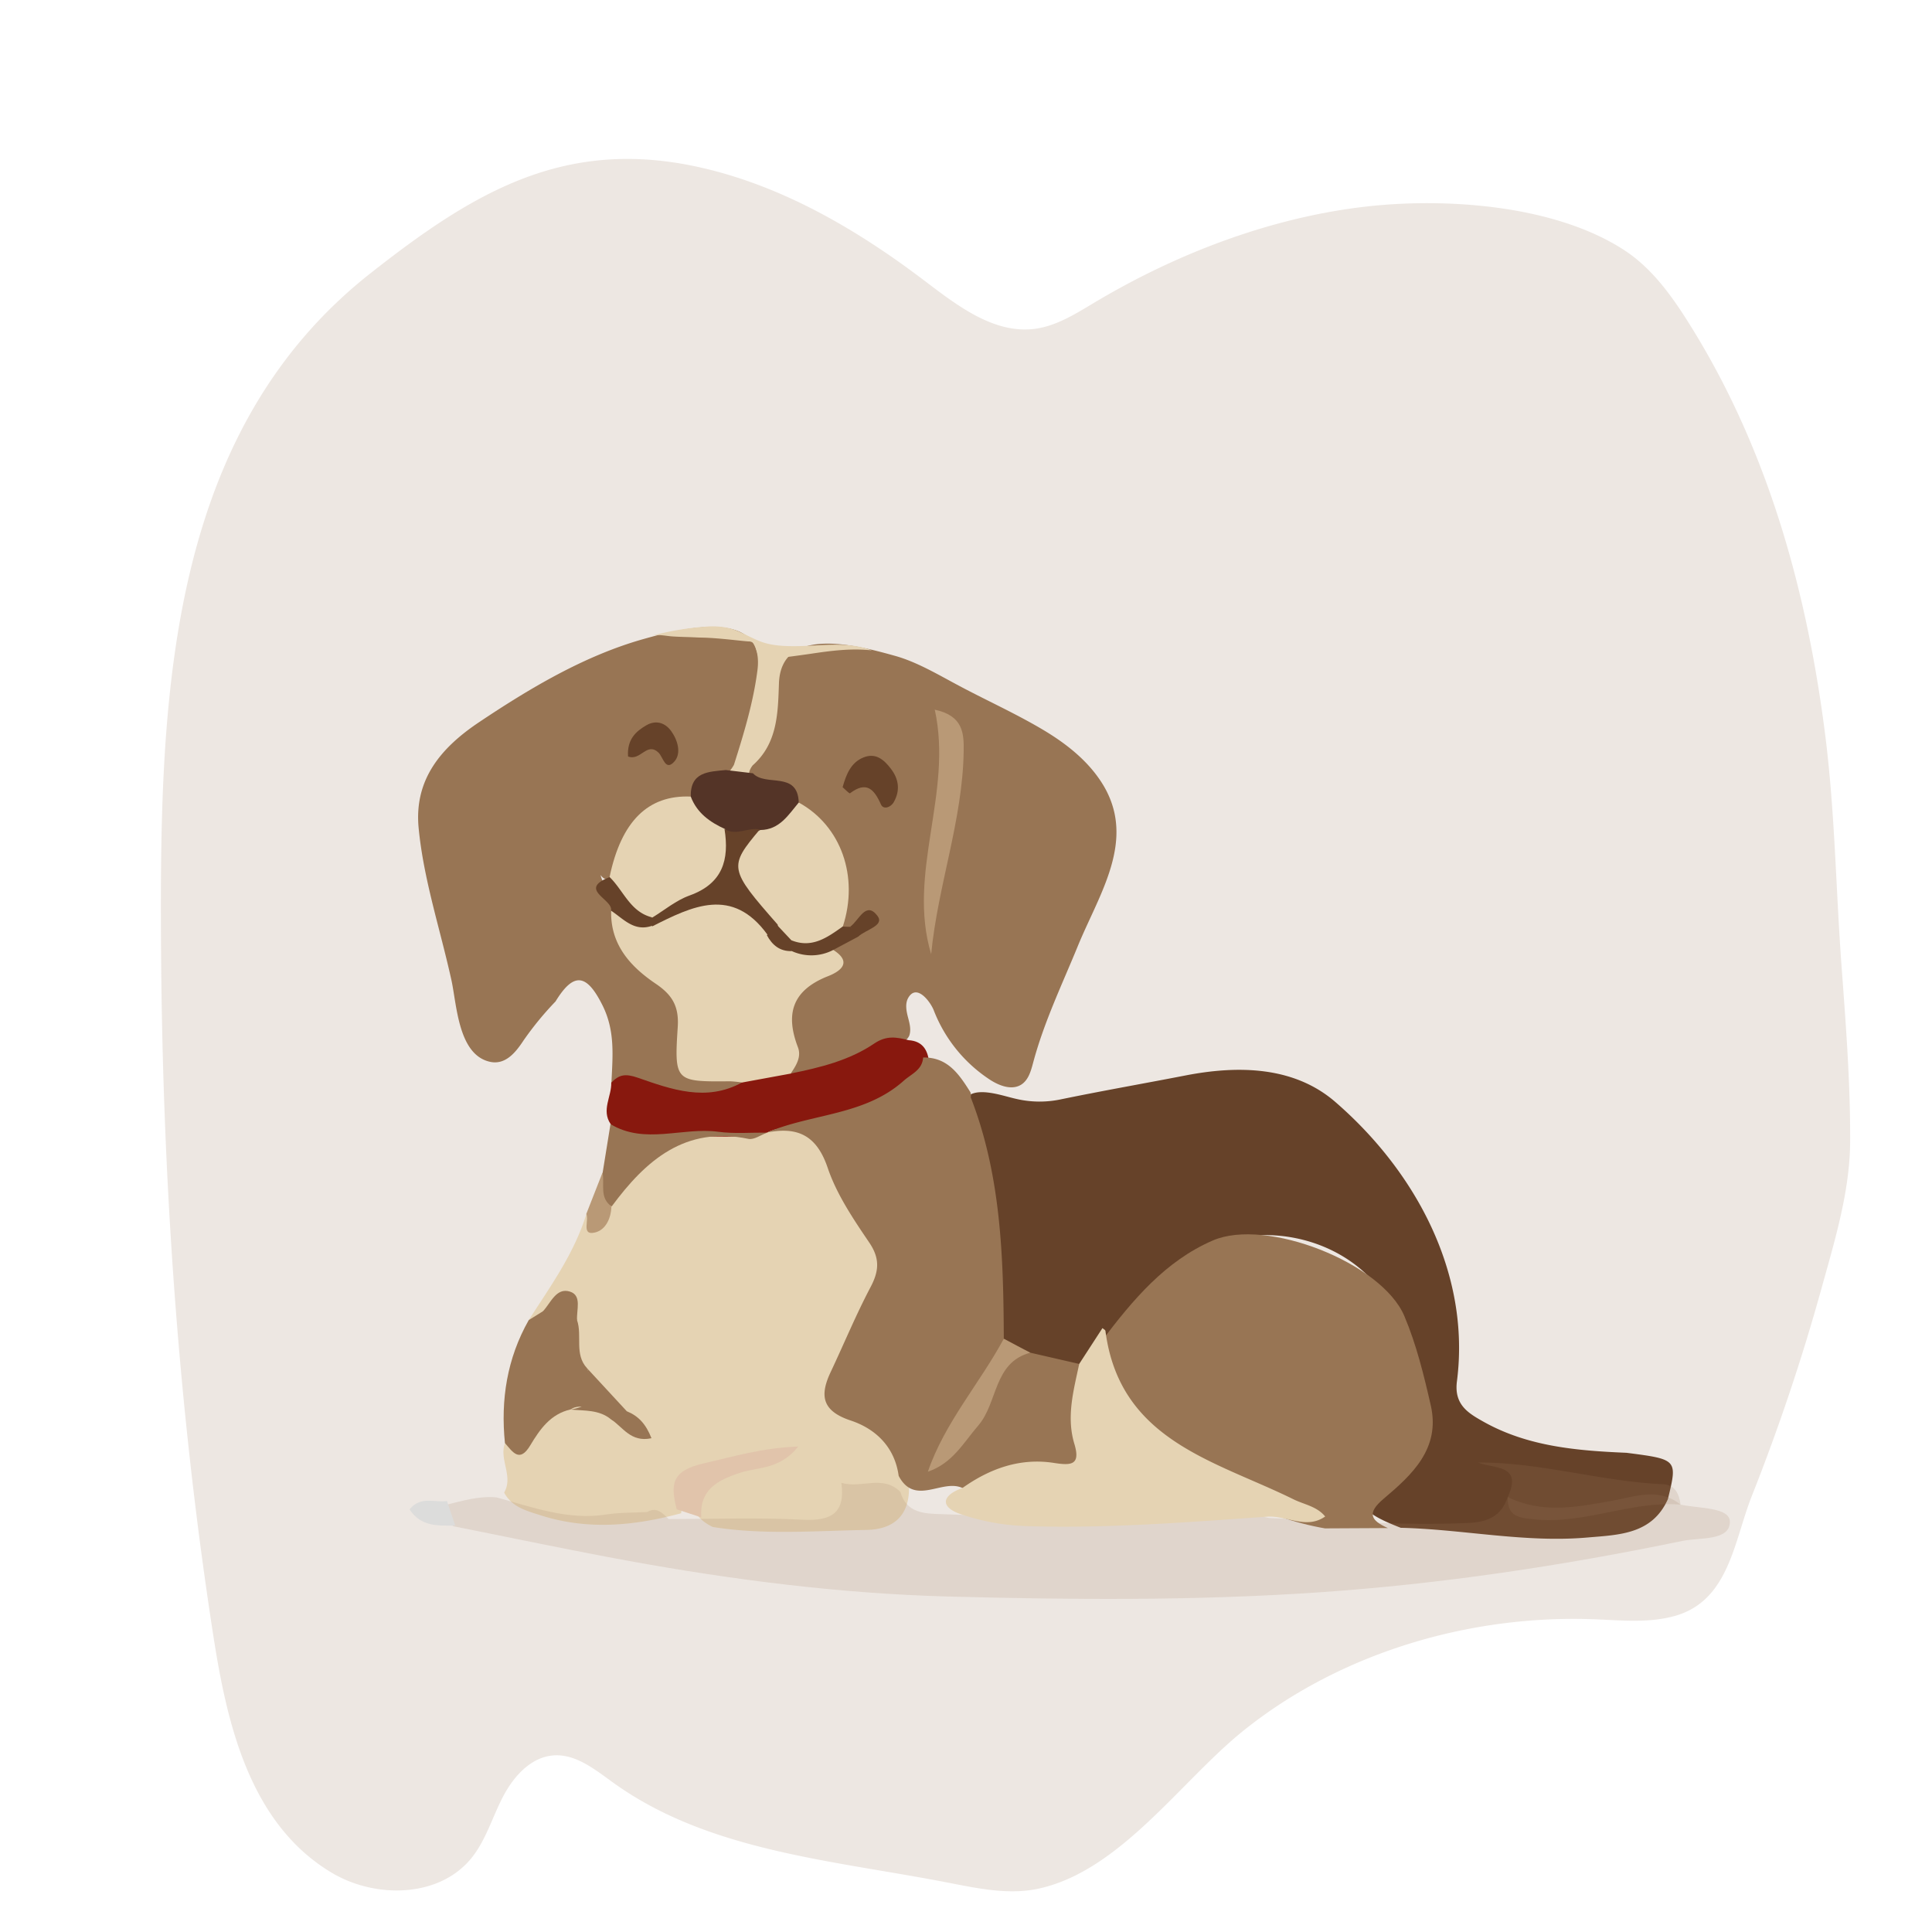 <svg xmlns="http://www.w3.org/2000/svg" viewBox="0 0 650 650"><defs><style>.cls-1,.cls-5{fill:#987554;}.cls-1,.cls-4{opacity:0.17;}.cls-2{fill:#664229;}.cls-3{fill:#e5d3b3;}.cls-4{fill:#a37f61;}.cls-6{fill:#88180e;}.cls-7{fill:#dcdcdb;}.cls-8{fill:#b99976;}.cls-9{fill:#e1c4ab;}.cls-10{fill:#543427;}</style></defs><title>iconos</title><g id="ingresar"><path class="cls-1" d="M181.69,591.66a14.81,14.81,0,0,1,4.5-1.07c7.56-.56,14.07,4.82,20.22,9.24,32,23,73.46,26,112.1,33.48,10.36,2,21.06,4.38,31.36,2,27.31-6.21,47.59-36.31,68.56-53.12,32.73-26.26,76.25-39,118-37.4,9,.34,18.12,1.31,26.78-1.05,18.52-5,20.11-25.14,26.18-40.46a689.48,689.48,0,0,0,23.45-69.87c4.51-16.25,9.55-32.7,9.62-49.39.09-19.86-1.46-39.56-2.92-59.35-1.86-25.45-2.2-50.82-5.32-76.19-6-48.33-18.93-95.74-44.61-137.49-6.27-10.19-13.23-20.41-23.27-26.91-23.52-15.24-60.38-17.68-87.36-14.51-31.76,3.74-63.1,15.74-90.47,32.05-6.39,3.8-12.88,8-20.25,9-13.74,1.83-26.07-7.71-37.12-16.1-22.6-17.16-47.7-31.89-75.38-38.15C190,46,159.18,64.78,124.73,91.87c-68,53.45-70.89,142-70.58,221.79.31,79.11,5.49,158.28,17.59,236.46,4.56,29.4,12.08,63.24,39.74,79.87,14.75,8.86,36.22,8.54,47.09-4.81,4.87-6,7-13.64,10.56-20.51C171.93,599.22,176.2,593.9,181.69,591.66Z"/><path class="cls-2" d="M357.35,369.77l.75-.15c13.44-2.75,27.23-5.17,40.78-7.8,17.4-3.37,36.33-3.23,50.37,8.92,27,23.37,45.62,57.68,40.91,94.06-1,7.93,4,10.74,9.09,13.6,14.89,8.31,31.39,9.67,48,10.38C564.4,491,564.4,491,561.14,504.37c-5.29,11.88-16.53,12-26.87,12.89-21.11,1.88-42-2.75-63-3.25-14.23-5.51-16.24-8.9-6.94-17.09,19.85-17.47,13.25-36.65,4.69-55.23-12.47-27.07-50.51-34.48-73.22-15.84-8.26,6.78-15.14,14.63-21.83,22.79-3.55,4.1-5.36,9.83-11.16,11.81-5.95,1.41-11.32-.72-16.74-2.67-4.06-1.84-8.09-3.73-11.24-7-3.64-4.71-4.19-10.32-3-15.66,4.31-18.74-.22-36.14-6.95-53.39-1.73-4.44-4.87-9.43,1.28-13.29,3.95-2.48,11.58.36,15.62,1.24A34.53,34.53,0,0,0,357.35,369.77Z"/><polygon class="cls-3" points="263.38 256.53 250.38 265.53 240.38 260.53 238.38 246.53 239.38 229.53 246.38 214.53 255.38 216.53 266.66 219.66 270.38 223.53 269.38 239.53 263.38 256.53"/><path class="cls-3" d="M169.61,502.16c3.2-5.49-1.76-11.11.27-16.61,9.41-1.69,12-14.23,22.56-14.16,4.65-.33,9.08.31,13,3.06.94.74,1.86,1.53,2.84,2.24a5.29,5.29,0,0,0,1,.61c.31-.8-.64-.54-.89-1-4.72-5-9.33-9.95-13.8-15-3.21-4.46-3.67-9.62-3.76-14.86.34-5.82-1.68-6.9-6.19-3.06-2.17,1.15-4.28,2.68-6.78.78,7.35-11.43,15.37-22.5,19.42-35.73,1.86-1.54.54,7,3.69,1.18,1.21-2.25,1.87-4.78,3.06-7.07,4.3-5.83,10.35-10.08,14.36-16.2,3.3-5.05,8.52-6.18,14.19-6.43,7.65-.34,15.37.88,22.93-1.18a25.51,25.51,0,0,1,4.13-1c10.77-2.07,15.76,3.62,21.62,12.29,15,22.27,21.93,43.56,3.91,67.57-5,6.72-2.87,13.8,5.4,18.29,9.53,5.17,15.11,13.2,15.25,24.46.14,9.74-5.32,14.24-14.38,14.39-17.24.3-34.52,1.75-51.67-1-9.22-4.6-6.94-10.57-1.48-16.31,4.3-4.51,10.25-5.69,14.09-6.08-9.13,1.82-21,3-23.24,17.78-15.7,4.24-31.46,5.76-47.28.68C177.18,508.29,172.22,507.09,169.61,502.16Z"/><path class="cls-4" d="M167,503.77c12.13,3.27,24,7.79,37,5.76,4.52-.71,9.16-.58,13.75-.83,3.29-1.9,5.18.47,7.23,2.37,15.07,0,30.17-.55,45.21.22,9.72.5,14.22-2.44,12.88-12.44,6.46,2.09,14-2.88,19.87,3.12,2,7.13,8.22,7.28,13.66,7.44,17.66.53,35.4,1.78,53-.89,13.27-2,26.47-.07,39.69-.49,6.23-1.07,11.87,1.69,17.77,2.69,22.23.91,44.43,2.62,66.73,1.67,6.79-.29,11.29-2.25,13.47-8.74,11.53,5.7,23.29,3.39,35.14,1.26,7.68-1.39,15.63-4.61,23,1.3,6.05,1.32,16.61.82,16.6,5.79,0,6.48-10.15,5.22-16,6.43-40.35,8.35-80.93,14.46-122.19,17.29-41.79,2.87-83.53,2.51-125.21,1.4-35.92-1-71.7-5.53-107.22-12-19.66-3.59-39.2-7.73-58.79-11.63-2.68-1.78-5.18-3.62-2.43-7.22C155.73,504.89,161.22,503.26,167,503.77Z"/><path class="cls-5" d="M373.57,269c6.65,16.93-4.46,33.39-11,49.42-5.33,13-11.36,25.52-15,39.18-.73,2.75-1.58,5.79-4,7.32-3.21,2-7.45.35-10.63-1.74a49.08,49.08,0,0,1-18.78-23.25c-1.07-2.78-5.78-9.27-8.64-4.13-1,1.85-.63,4.15-.1,6.21s1.18,4.22.55,6.25c-1.84,6-38.14,19.61-39.55,14.13-3.78-14.7-7.18-29.25,10.57-38.06,1.54-.76,1.62-3.09,1.94-4.86.95-4.11,4.65-4.41,7.62-5.51,1.2-1.24,1.65,1.34.85-.31-.71-1.47-1.94.33-2.9-.34a4.82,4.82,0,0,1-2.68-2.19c-.09-15-1.3-29.48-14.61-39.52-3-3.51-7.43-4.78-11.35-6.85-2.91-1.55-5.47-3.45-2.65-7.23,8.44-7.45,8.51-17.71,8.86-27.64.72-19.87,27-12.59,39.25-9.17,7.06,2,14,6.08,20.48,9.55,9.4,5.06,19.21,9.45,28.44,14.87,8,4.68,15.54,10.49,20.49,18.3A32.21,32.21,0,0,1,373.57,269Z"/><path class="cls-5" d="M146.85,309.37c-2.57-10.15-5-20.32-6-30.76-1.59-16.37,7.53-27.09,20.44-35.71,16.89-11.28,35.23-22.27,55.2-27.9,11.93-3.37,41.09-10.9,38.34,10.52-1.4,10.87-4.59,21.34-7.89,31.75-2.71,5.12-8.51,6.67-12.28,10.59-15,3.31-22.3,14.51-28,27.33-1.76,1.13-3.32,1-4.6-.79a9,9,0,0,0,1.68,3.55,28,28,0,0,1,5.26,9.46,22.81,22.81,0,0,0,6.74,13.19c10.08,9.17,18.72,18.53,15.68,33.81-.76,3.81,2.57,5.34,6.08,5.85,4.42.64,9.23.13,12.71,3.91-1.39,7.65-7.72,6.4-12.74,6.61-11.06.45-21.38-3.3-31.76-6.54.39-8.82,1.33-17.31-3-26-5.3-10.62-9.65-11.38-15.81-1.31a106.37,106.37,0,0,0-10.79,13.16c-2.63,4-6.09,8.31-11.31,7.13-10.56-2.38-11.09-18.86-12.88-27.27C150.4,323.05,148.6,316.21,146.85,309.37Z"/><path class="cls-6" d="M205.65,364.24c2.64-2.66,4.63-3.15,9-1.63,11.23,3.91,23,8.19,35,1.57,4.6-5.62,9.89-7.41,16.33-3,9.9-2,19.79-4.42,28.17-10.11,4.17-2.82,7.57-2.11,11.54-1.11,4.53.29,6.4,3.1,6.86,7.25-7.35,14.68-21,19.22-35.68,21.69-6.17,1-12.7-.78-18.71,2.08l0,.06c-14.17,3.35-29-1.22-43.14,3.63-4,1.38-7.22-3-9.58-6.49C202.24,373.48,205.79,368.89,205.65,364.24Z"/><path class="cls-4" d="M565.4,506.21c-16.54-1.34-32.1,6.6-48.74,5-5.39-.51-9.68-.79-9.37-7.6,5.06-11.06-4.75-9.34-10-11.58,21.12-.07,41.47,6.44,62.49,7.34C563.5,499.57,565,502.72,565.4,506.21Z"/><path class="cls-5" d="M177.89,444.13l4.75-2.95c4.6-1.9,8.91-2.68,11.51,3,1.8,5.25-1,11.45,3.37,16.15,1.16,3.94,5.4,6.26,5.69,10.71-2.89,4.21-7.92.72-11.27,3.16-6.71,1.52-10.31,6.69-13.49,12-3.64,6.13-5.95,2.29-8.57-.7C168.4,470.94,170.59,457,177.89,444.13Z"/><path class="cls-5" d="M205.39,378.2c11.63,7,24.2.94,36.24,2.57,5.41.73,11,.23,16.48.29-2.11.75-4.42,2.49-6.29,2.1-21.36-4.43-34.59,7.27-46,22.7-7.48-2.05-4.05-7-3.06-11.36Z"/><path class="cls-7" d="M150.38,505c.92,2.76,1.85,5.51,2.78,8.27-5.68,0-11.53.48-15.37-5.46C141.53,503.18,146.29,505.62,150.38,505Z"/><path class="cls-8" d="M202.71,394.5c.79,3.85-1.14,8.43,3,11.36-.14,4.45-2.29,8.56-6.39,8.94-3.44.31-1.16-4.22-2.06-6.4Z"/><path class="cls-5" d="M466.93,514.1l-21.13.11c-21.23-3.64-39.37-14.7-57.66-24.93-14.58-8.16-15.42-23.85-17.23-38.46,10.26-13.52,21.16-26.58,37.14-33.48,17.95-7.75,56.83,7.49,64.42,25.41,4.07,9.61,6.61,20,8.92,30.18,3.24,14.41-6.3,23.23-15.83,31.26C459.73,509.11,461.18,511.53,466.93,514.1Z"/><path class="cls-5" d="M326.5,367.49a3.38,3.38,0,0,1,.09,1.7c10.2,26.18,11,53.65,11.13,81.21C336,465.05,325.13,474.91,318,488.34c7.24-8.73,12.06-17.37,16.55-26.17,2.6-5.09,4.87-10.13,12.09-7.07l16.45,3.78c4.52,10.05.47,20.63,1.84,30.93a5.46,5.46,0,0,1-6.22,5.91c-12.22-1.94-23,5.24-34.91,4.91-6.8-3.22-16,6.25-21.45-4.09-1.33-9.72-7.73-15.83-16.16-18.63-9.7-3.23-10.47-8.43-6.66-16.43C284,452,288,442.29,292.91,433c2.86-5.45,3.16-9.64-.49-15-5.36-7.91-10.92-16.14-13.94-25.06C274.79,382,268.41,379,258.13,381c15-6.39,32.74-5.65,45.87-17.36,2.66-2.37,6.27-3.61,6.58-7.85C318.87,355.63,322.73,361.5,326.5,367.49Z"/><path class="cls-3" d="M323.79,500.63c9.23-6.56,19.42-10.21,30.77-8.45,5.91.93,9.05.72,6.89-6.43-2.75-9.12-.24-18,1.64-26.88l7.82-12.05c.33.31.92.59,1,.94,4.8,37,36.91,43.66,63.24,56.65,3.65,1.8,7.92,2.38,10.69,5.8-6.42,4.48-12.92-.39-19.5.06-26.77,1.86-53.54,4-80.45,3.19a76.13,76.13,0,0,1-22.71-4.05C316.17,507,316.83,503.09,323.79,500.63Z"/><path class="cls-8" d="M346.63,455.1c-12.45,3.31-10.85,16.82-17.52,24.52-5,5.79-8.59,12.66-16.94,15.52,5.67-16.54,17.42-29.65,25.55-44.75C340.69,452,343.66,453.53,346.63,455.1Z"/><path class="cls-9" d="M235.93,510.5l-8.27-2.71c-2-8.13-2.08-12.93,9.15-15.47,9.94-2.25,19.38-5.18,31.76-5.66-6.26,7.86-13.63,6.86-19.59,8.85C241.39,498,235.31,501.16,235.93,510.5Z"/><path class="cls-5" d="M191.94,474.22c9.8-1.43,7.43-7.75,5.58-13.87l13.36,14.45c.15,4.73-2.24,4.42-5.35,2.7C201.53,474.2,196.62,474.69,191.94,474.22Z"/><path class="cls-5" d="M205.53,477.5c2.15-.16,4.31-.33,5.35-2.7,3.87,1.56,6.43,4.28,8.3,9.07C212.18,485.4,209.49,480,205.53,477.5Z"/><path class="cls-5" d="M194.15,444.2l-11.51-3c2.66-2.84,4.5-8.12,9.12-6.65C195.87,435.85,193.89,440.77,194.15,444.2Z"/><path class="cls-3" d="M266,361.2l-16.33,3a37.58,37.58,0,0,0-4.08-.41c-18.4.16-18.77.14-17.57-18.31.44-6.93-1.84-10.75-7.4-14.51-8.5-5.75-15.33-13.17-15-24.61,5.08-2.22,9.41,3,14.43,1.44a25,25,0,0,0,6.39-2.38c15.83-7.57,17.86-7.2,32.2,6,2.61,2.58,5.3,5,9.19,5.53,4,1.81,8.72.24,12.57,2.68,8.14,5.2-.85,8.42-2.34,9-11.71,4.83-13.81,12.76-9.58,23.78C269.67,355.65,267.82,358.55,266,361.2Z"/><path class="cls-3" d="M268.73,270c14.24,7.82,20.31,24.88,14.83,41.73-2.74,7.82-9.16,7.46-15.61,7-3.7-.64-6.19-3.12-8.67-5.63-1.61-1.57-3.23-3.16-4.83-4.77-12.54-12.63-12.67-16.72-1-30.66C258.59,275.14,262.54,270.33,268.73,270Z"/><path class="cls-8" d="M314.49,238.76c9.52,2.05,9.82,7.88,9.73,13.92-.33,23.24-8.72,45.27-10.94,68.35C305.06,293.6,320.69,266.9,314.49,238.76Z"/><path class="cls-10" d="M268.73,270c-3.51,4.2-6.47,9.17-12.93,9.25-4.31,1.79-8.37,5.08-13.48,2.34-5.27-3.06-12.34-4.83-9.92-13.52-.21-8.43,6-8.43,11.8-9l9.11,1.09C257.56,264.81,268.38,259.19,268.73,270Z"/><path class="cls-2" d="M283.49,264.84c1.26-4.51,2.87-8.32,7-10s6.88.73,9.2,3.74c2.72,3.53,3.24,7.36,1,11.3-1.05,1.82-3.49,2.59-4.3.78-2.32-5.2-4.88-7.95-10.42-3.77C285.73,267.05,284.26,265.51,283.49,264.84Z"/><path class="cls-2" d="M266.32,316.37c6.91,2.77,12.06-1,17.23-4.67a16.66,16.66,0,0,0,2.44.1c1,1,2.67,1.53,2.74,3.33l-8.38,4.46a15.84,15.84,0,0,1-13.94.4A2.43,2.43,0,0,1,266.32,316.37Z"/><path class="cls-2" d="M288.73,315.13,286,311.8c2.95-2,5.29-8.91,9.24-3.63C297.7,311.47,291.12,312.79,288.73,315.13Z"/><path class="cls-3" d="M232.4,268c2.07,5.51,6.43,8.6,11.52,10.92,4.81,13.08,3.42,16.8-8,22.31-5.3,2.57-9.85,6.57-15.61,8.28-9.14-.53-14.19-5.37-15.23-14.44C209,276.33,218,267.39,232.4,268Z"/><path class="cls-2" d="M211.3,254.5c-.38-5.65,2.56-8.42,6.18-10.5,3.22-1.85,6.31-.86,8.36,2,2.21,3.07,3.41,7.46,1.11,10.13-3.08,3.59-3.84-1.45-5.41-2.93C217.61,249.47,215.5,256.17,211.3,254.5Z"/><path class="cls-2" d="M205.12,295.1c4.66,4.53,6.88,11.61,14.09,13.49a1.78,1.78,0,0,1,.7,1.92c-.22.65-.44,1-.66,1-5.95,2-9.51-2.38-13.68-5.14C206.4,302.56,194.18,299.29,205.12,295.1Z"/><path class="cls-2" d="M219.39,311.69c0-1,0-1.93-.07-2.9,4.21-2.56,8.15-5.9,12.7-7.52,11.11-4,13.4-12,11.73-22.35,3.93,2.46,7.93-.69,11.88.14-10.56,12.57-10.42,13.3,6,32,.58,2.83-.69,3.84-3.4,3.43C246.37,298.13,232.88,304.88,219.39,311.69Z"/><path class="cls-2" d="M258,314.62l3.43-3.4,4.85,5.16.09,3.61C262.4,320.1,259.81,318,258,314.62Z"/><path class="cls-3" d="M255.14,221.16a16.6,16.6,0,0,0-.73-2.68,7.56,7.56,0,0,0-.69-1.86,2.4,2.4,0,0,0-2-.82l-1.76-.16-3.94-.41c-2.64-.27-5.27-.51-7.92-.65-1.31-.07-2.63-.06-3.95-.13-2.64-.14-5.3-.15-7.93-.33-2.27-.16-4.66-.78-6.92-.24a97.2,97.2,0,0,1,18.9-3.1,25.84,25.84,0,0,1,6.63.45c4,.91,7.46,3.27,11.28,4.68s8.35,1.54,12.45,1.47c8.22-.14,16.87-1.62,24.77,1.44-6.9-.79-13.84.13-20.66,1.15-1.37.2-17.45,2.51-17.49,1.89C255.2,221.62,255.17,221.39,255.14,221.16Z"/></g></svg>